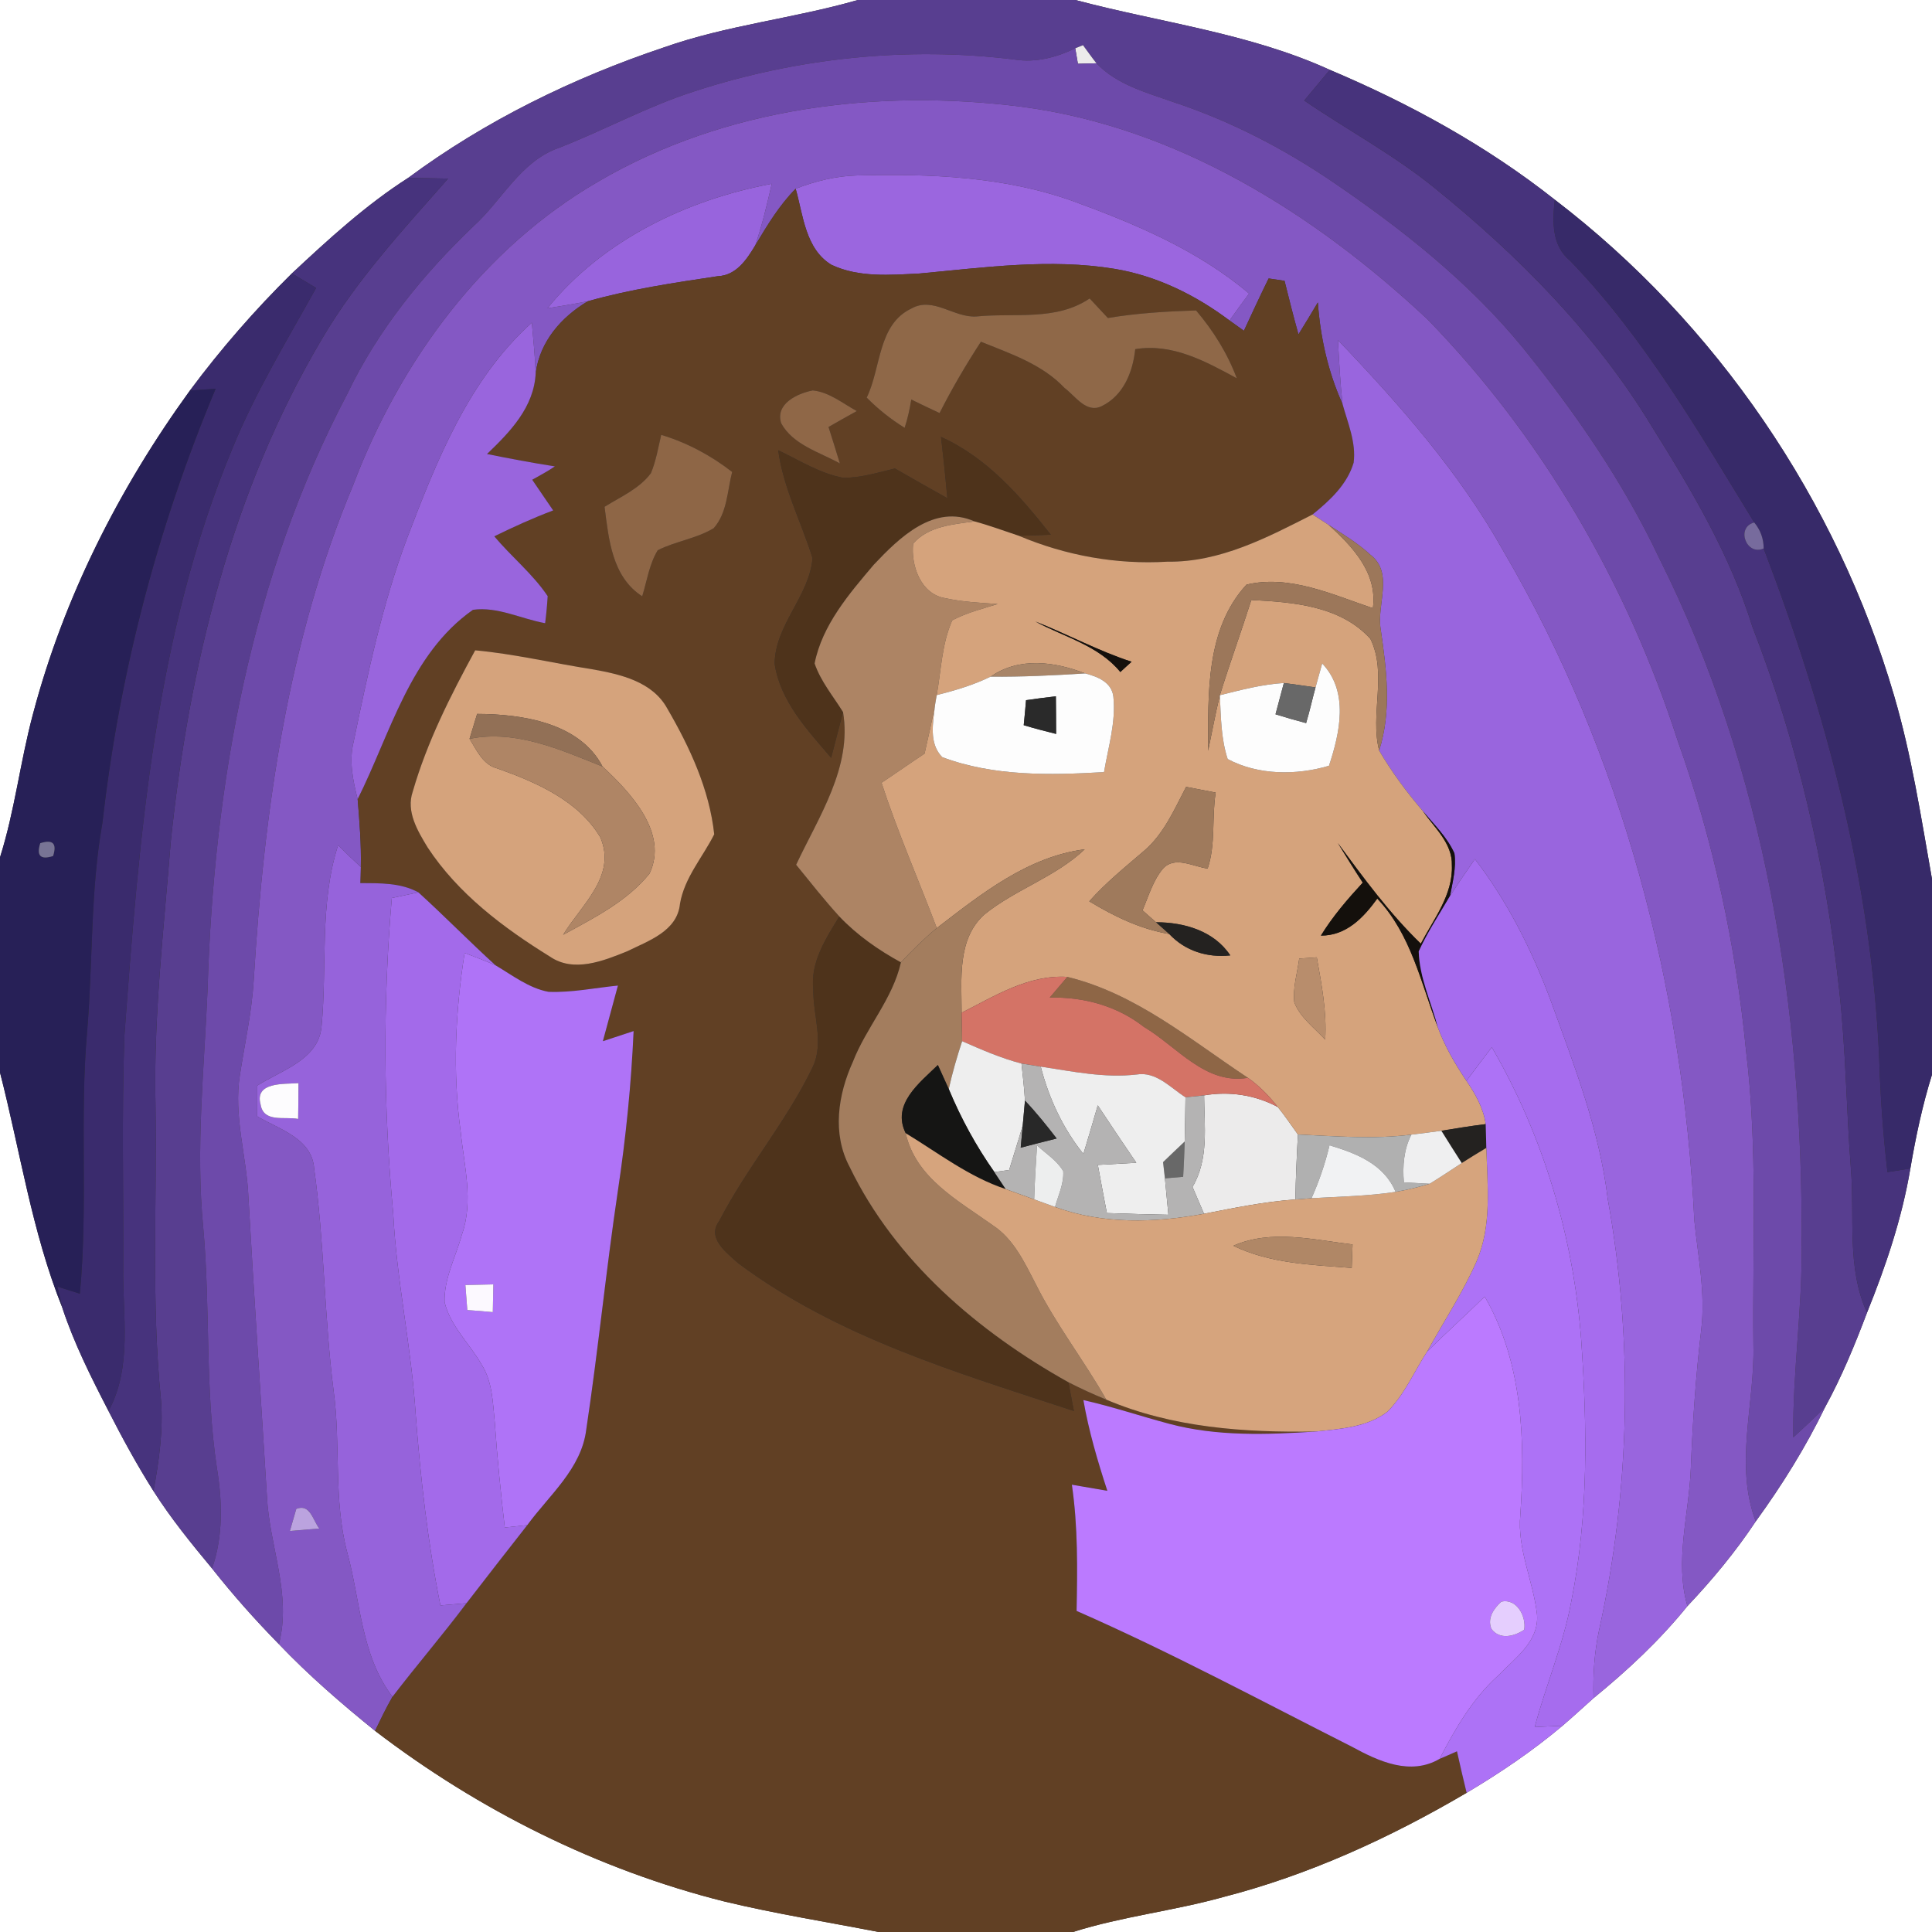 <?xml version="1.0" encoding="UTF-8" ?>
<!DOCTYPE svg PUBLIC "-//W3C//DTD SVG 1.1//EN" "http://www.w3.org/Graphics/SVG/1.1/DTD/svg11.dtd">
<svg width="250pt" height="250pt" viewBox="0 0 250 250" version="1.1" xmlns="http://www.w3.org/2000/svg">
<rect x="0" y="0" width="250" height="250" fill="#333333" stroke="none"/>
<g id="#ffffffff">
<path fill="#ffffff" opacity="1.00" d=" M 0.00 0.00 L 111.00 0.00 C 102.72 2.39 94.07 3.25 85.92 6.13 C 74.16 10.07 62.81 15.62 52.83 23.01 C 47.34 26.52 42.52 30.95 37.77 35.38 C 33.00 40.08 28.58 45.15 24.58 50.53 C 15.41 63.17 8.22 77.36 4.24 92.50 C 2.61 98.60 1.91 104.91 0.00 110.94 L 0.00 0.00 Z" />
<path fill="#ffffff" opacity="1.00" d=" M 139.16 0.00 L 250.00 0.00 L 250.00 113.75 C 248.59 105.79 247.37 97.75 245.08 89.97 C 237.69 64.71 222.10 41.83 201.19 25.84 C 192.36 18.86 182.43 13.41 172.08 9.04 C 161.63 4.27 150.16 2.93 139.16 0.00 Z" />
<path fill="#ffffff" opacity="1.00" d=" M 0.00 138.78 C 2.61 148.92 4.12 159.37 8.04 169.15 C 9.57 173.82 11.79 178.22 14.04 182.58 C 15.84 186.11 17.74 189.59 19.86 192.94 C 22.11 196.48 24.76 199.74 27.44 202.96 C 30.14 206.38 33.04 209.64 36.09 212.75 C 39.95 216.80 44.19 220.46 48.53 223.97 C 61.92 234.22 77.35 241.94 93.73 246.05 C 100.33 247.64 107.03 248.70 113.69 250.00 L 0.00 250.00 L 0.00 138.78 Z" />
<path fill="#ffffff" opacity="1.00" d=" M 247.20 151.20 C 247.90 147.10 248.76 143.03 250.00 139.06 L 250.00 250.00 L 138.84 250.00 C 145.17 247.99 151.81 247.28 158.20 245.50 C 169.35 242.64 179.88 237.81 189.78 231.99 C 194.12 229.41 198.32 226.57 202.19 223.31 C 203.55 222.15 204.86 220.93 206.20 219.74 C 210.60 216.15 214.77 212.26 218.35 207.83 C 221.58 204.42 224.59 200.79 227.19 196.87 C 230.59 192.19 233.66 187.27 236.18 182.06 C 238.32 178.15 240.02 174.02 241.59 169.86 C 244.03 163.83 246.12 157.63 247.20 151.20 Z" />
</g>
<g id="#583e90ff">
<path fill="#583e90" opacity="1.00" d=" M 111.00 0.00 L 139.16 0.00 C 150.16 2.93 161.63 4.27 172.08 9.04 C 170.97 10.36 169.87 11.68 168.77 13.01 C 174.37 16.83 180.39 20.05 185.66 24.34 C 196.51 33.12 206.50 43.21 213.76 55.21 C 218.90 63.43 223.90 71.84 226.78 81.16 C 232.62 96.17 236.24 111.99 237.98 127.99 C 238.86 135.73 238.91 143.52 239.51 151.28 C 240.02 157.49 238.93 163.99 241.59 169.86 C 240.02 174.02 238.32 178.15 236.18 182.06 C 234.86 183.43 233.45 184.71 232.05 186.00 C 231.94 177.64 233.24 169.35 233.13 161.00 C 233.31 130.64 228.44 99.66 214.74 72.31 C 210.09 62.45 203.88 53.43 197.04 44.98 C 190.11 36.51 181.45 29.66 172.44 23.53 C 166.07 19.20 159.16 15.63 151.84 13.21 C 148.34 11.97 144.53 10.97 141.88 8.19 C 141.27 7.43 140.72 6.63 140.14 5.85 C 139.89 5.95 139.39 6.15 139.14 6.25 C 136.71 7.43 134.03 8.13 131.32 7.71 C 117.42 5.98 103.15 7.48 89.85 11.82 C 83.81 13.75 78.24 16.83 72.35 19.12 C 67.36 20.85 64.98 25.92 61.27 29.27 C 54.69 35.56 48.88 42.73 44.94 50.97 C 32.46 74.62 27.65 101.51 26.86 128.02 C 26.43 138.29 25.30 148.58 26.30 158.86 C 27.24 169.21 26.51 179.67 28.07 189.98 C 28.77 194.30 28.90 198.76 27.44 202.96 C 24.76 199.74 22.11 196.48 19.86 192.94 C 20.57 189.05 21.14 185.11 20.83 181.15 C 19.55 168.47 20.32 155.72 20.12 143.00 C 19.85 131.63 21.19 120.31 22.09 108.99 C 24.43 86.29 29.99 63.47 41.75 43.70 C 46.21 36.14 52.20 29.67 57.98 23.11 C 56.26 23.08 54.54 23.04 52.83 23.01 C 62.81 15.62 74.16 10.07 85.92 6.13 C 94.07 3.25 102.72 2.39 111.00 0.00 Z" />
</g>
<g id="#ecebebff">
<path fill="#ecebeb" opacity="1.00" d=" M 139.14 6.25 C 139.39 6.15 139.89 5.95 140.14 5.85 C 140.72 6.63 141.27 7.43 141.88 8.19 C 141.08 8.21 140.28 8.23 139.48 8.25 C 139.39 7.75 139.22 6.75 139.14 6.25 Z" />
<path fill="#ecebeb" opacity="1.00" d=" M 155.81 141.74 C 159.08 141.18 162.42 141.68 165.35 143.25 C 166.27 144.39 167.10 145.61 167.95 146.80 C 167.80 149.60 167.67 152.41 167.62 155.21 C 163.63 155.49 159.71 156.30 155.80 157.06 C 155.30 155.90 154.80 154.74 154.31 153.59 C 156.45 149.98 155.84 145.72 155.81 141.74 Z" />
</g>
<g id="#6d4aaaff">
<path fill="#6d4aaa" opacity="1.00" d=" M 131.32 7.71 C 134.03 8.13 136.71 7.43 139.14 6.25 C 139.22 6.75 139.39 7.75 139.48 8.25 C 140.28 8.23 141.08 8.21 141.88 8.19 C 144.53 10.97 148.34 11.97 151.84 13.21 C 159.16 15.63 166.07 19.20 172.44 23.53 C 181.45 29.66 190.11 36.51 197.04 44.98 C 203.88 53.43 210.09 62.45 214.74 72.31 C 228.44 99.66 233.31 130.64 233.13 161.00 C 233.24 169.35 231.94 177.64 232.05 186.00 C 233.45 184.71 234.86 183.43 236.18 182.06 C 233.66 187.27 230.59 192.19 227.19 196.87 C 224.40 189.44 227.09 181.63 226.89 174.01 C 226.75 161.34 227.48 148.61 225.94 136.00 C 224.62 122.33 221.72 108.81 217.10 95.87 C 210.56 75.57 199.61 56.60 184.70 41.30 C 170.13 27.66 152.31 16.45 132.18 13.81 C 113.55 11.46 93.84 13.88 77.44 23.48 C 62.51 32.11 51.77 46.76 45.72 62.71 C 37.22 83.00 34.15 105.05 32.83 126.86 C 32.58 130.97 31.68 135.00 31.05 139.06 C 30.18 144.40 31.94 149.67 32.15 154.99 C 32.88 167.85 33.75 180.71 34.54 193.58 C 34.83 200.00 37.78 206.30 36.09 212.75 C 33.04 209.64 30.14 206.38 27.44 202.96 C 28.90 198.76 28.77 194.30 28.07 189.98 C 26.51 179.67 27.24 169.21 26.30 158.86 C 25.30 148.58 26.43 138.29 26.86 128.02 C 27.65 101.51 32.46 74.62 44.94 50.97 C 48.88 42.73 54.69 35.56 61.27 29.27 C 64.98 25.92 67.36 20.85 72.35 19.12 C 78.24 16.83 83.81 13.75 89.85 11.82 C 103.15 7.48 117.42 5.98 131.32 7.71 Z" />
</g>
<g id="#47337cff">
<path fill="#47337c" opacity="1.00" d=" M 172.08 9.04 C 182.43 13.41 192.36 18.86 201.19 25.84 C 200.88 28.63 200.76 31.77 203.17 33.74 C 212.82 43.74 219.79 55.84 227.00 67.61 C 224.58 68.22 225.97 71.98 228.22 70.97 C 236.30 92.11 242.19 114.30 243.17 137.01 C 243.32 141.91 243.67 146.80 244.24 151.67 C 245.23 151.51 246.21 151.35 247.20 151.20 C 246.12 157.63 244.03 163.83 241.59 169.86 C 238.93 163.99 240.02 157.49 239.51 151.28 C 238.91 143.52 238.86 135.73 237.98 127.99 C 236.24 111.99 232.62 96.17 226.78 81.16 C 223.90 71.84 218.90 63.43 213.76 55.21 C 206.50 43.21 196.51 33.12 185.66 24.34 C 180.39 20.05 174.37 16.83 168.77 13.01 C 169.87 11.68 170.97 10.36 172.08 9.04 Z" />
</g>
<g id="#8458c4ff">
<path fill="#8458c4" opacity="1.00" d=" M 77.44 23.48 C 93.84 13.88 113.55 11.46 132.18 13.81 C 152.31 16.45 170.13 27.66 184.70 41.30 C 199.61 56.60 210.56 75.57 217.10 95.87 C 221.72 108.81 224.62 122.33 225.94 136.00 C 227.48 148.61 226.75 161.34 226.89 174.01 C 227.09 181.63 224.40 189.44 227.19 196.87 C 224.59 200.79 221.58 204.42 218.35 207.83 C 216.67 201.96 218.56 195.96 218.79 190.04 C 219.03 184.03 219.43 178.03 220.14 172.06 C 220.71 167.33 219.72 162.63 219.25 157.95 C 217.79 127.75 209.91 97.55 194.57 71.37 C 188.90 61.19 181.14 52.39 173.13 44.01 C 173.28 46.76 173.42 49.52 173.72 52.27 C 171.85 48.12 170.85 43.66 170.53 39.13 C 169.71 40.52 168.87 41.90 168.02 43.27 C 167.38 40.97 166.79 38.65 166.22 36.34 C 165.70 36.26 164.68 36.11 164.16 36.03 C 163.06 38.27 162.01 40.54 160.96 42.80 C 160.34 42.36 159.72 41.91 159.10 41.47 C 159.93 40.30 160.77 39.14 161.63 37.99 C 155.03 32.39 146.95 28.99 138.91 26.05 C 129.96 22.83 120.35 22.47 110.95 22.70 C 108.20 22.77 105.51 23.43 102.96 24.42 C 100.83 26.57 99.27 29.17 97.73 31.75 C 98.62 29.14 99.25 26.46 99.87 23.78 C 88.87 25.84 77.98 31.07 70.84 39.89 C 72.59 39.61 74.33 39.33 76.07 38.98 C 72.64 41.01 69.87 44.19 69.32 48.25 C 69.22 46.08 69.02 43.92 68.82 41.75 C 60.62 49.13 56.50 59.63 52.66 69.69 C 49.47 78.20 47.60 87.12 45.76 95.99 C 45.14 98.47 45.67 100.99 46.28 103.41 C 46.52 106.33 46.76 109.26 46.69 112.19 C 45.69 111.28 44.71 110.33 43.75 109.37 C 41.31 116.97 42.35 124.99 41.61 132.80 C 41.25 137.14 36.40 138.48 33.29 140.48 C 33.28 141.80 33.30 143.13 33.28 144.45 C 36.11 146.14 40.37 147.29 40.65 151.20 C 41.98 160.73 41.95 170.41 43.17 179.97 C 44.12 186.91 43.12 194.04 44.93 200.88 C 46.66 207.16 46.68 214.18 50.79 219.56 C 49.97 220.99 49.25 222.48 48.53 223.97 C 44.19 220.46 39.95 216.80 36.09 212.75 C 37.78 206.30 34.83 200.00 34.54 193.58 C 33.75 180.71 32.88 167.85 32.15 154.99 C 31.94 149.67 30.18 144.40 31.05 139.06 C 31.68 135.00 32.58 130.97 32.83 126.86 C 34.15 105.05 37.22 83.00 45.72 62.71 C 51.77 46.76 62.51 32.11 77.44 23.48 M 38.34 195.25 C 38.14 195.96 37.72 197.39 37.51 198.11 C 38.46 198.03 40.37 197.87 41.32 197.79 C 40.48 196.73 40.14 194.53 38.34 195.25 Z" />
</g>
<g id="#47337dff">
<path fill="#47337d" opacity="1.00" d=" M 37.77 35.38 C 42.52 30.95 47.34 26.52 52.83 23.01 C 54.54 23.04 56.26 23.08 57.98 23.11 C 52.20 29.67 46.21 36.14 41.75 43.70 C 29.99 63.47 24.43 86.29 22.09 108.99 C 21.19 120.31 19.85 131.63 20.12 143.00 C 20.32 155.72 19.55 168.47 20.83 181.15 C 21.14 185.11 20.57 189.05 19.86 192.94 C 17.74 189.59 15.84 186.11 14.04 182.58 C 17.16 176.85 15.84 170.21 15.94 164.00 C 15.99 153.99 15.74 143.97 16.10 133.97 C 18.00 108.29 20.06 82.06 30.07 58.03 C 33.03 50.78 37.11 44.09 40.90 37.26 C 39.86 36.63 38.81 36.00 37.77 35.38 Z" />
</g>
<g id="#9b66dfff">
<path fill="#9b66df" opacity="1.00" d=" M 102.96 24.42 C 105.51 23.43 108.20 22.77 110.95 22.70 C 120.35 22.47 129.96 22.83 138.91 26.05 C 146.95 28.99 155.03 32.39 161.63 37.99 C 160.77 39.14 159.93 40.30 159.10 41.47 C 154.72 38.18 149.67 35.69 144.24 34.79 C 135.86 33.41 127.37 34.62 119.00 35.39 C 115.20 35.58 111.14 35.94 107.60 34.27 C 104.22 32.24 103.93 27.84 102.96 24.42 Z" />
</g>
<g id="#9864ddff">
<path fill="#9864dd" opacity="1.00" d=" M 70.84 39.89 C 77.98 31.07 88.87 25.84 99.87 23.78 C 99.25 26.46 98.62 29.14 97.73 31.75 C 96.63 33.58 95.26 35.65 92.88 35.74 C 87.23 36.59 81.57 37.42 76.07 38.98 C 74.33 39.33 72.59 39.61 70.84 39.89 Z" />
</g>
<g id="#614024ff">
<path fill="#614024" opacity="1.00" d=" M 97.73 31.75 C 99.27 29.17 100.83 26.57 102.96 24.42 C 103.93 27.84 104.22 32.24 107.60 34.27 C 111.14 35.94 115.20 35.58 119.00 35.39 C 127.37 34.62 135.86 33.41 144.24 34.79 C 149.67 35.69 154.72 38.18 159.10 41.47 C 159.72 41.91 160.34 42.36 160.96 42.80 C 162.01 40.54 163.06 38.27 164.16 36.03 C 164.68 36.11 165.70 36.26 166.22 36.34 C 166.79 38.65 167.38 40.97 168.02 43.27 C 168.87 41.90 169.71 40.52 170.53 39.13 C 170.85 43.66 171.85 48.12 173.72 52.27 C 174.40 54.74 175.50 57.25 175.16 59.87 C 174.33 62.69 172.07 64.78 169.85 66.57 C 163.99 69.56 157.84 72.78 151.07 72.68 C 144.48 73.08 137.91 71.89 131.84 69.33 C 133.21 69.30 134.59 69.25 135.97 69.19 C 132.02 64.18 127.71 59.21 121.77 56.54 C 122.08 59.18 122.35 61.82 122.59 64.47 C 120.31 63.21 118.06 61.91 115.80 60.62 C 113.60 61.15 111.39 61.84 109.11 61.83 C 106.09 61.27 103.44 59.56 100.70 58.26 C 101.36 63.17 103.70 67.56 105.14 72.22 C 104.76 77.11 100.26 80.88 100.24 85.91 C 100.97 90.75 104.49 94.48 107.55 98.06 C 108.07 96.09 108.58 94.11 109.09 92.14 C 110.29 99.29 105.92 105.71 103.02 111.90 C 104.85 114.15 106.65 116.44 108.61 118.59 C 106.86 121.45 104.85 124.52 105.24 128.04 C 105.19 131.35 106.66 134.87 105.18 138.04 C 101.81 145.09 96.64 151.08 93.07 157.99 C 91.41 160.20 94.00 162.08 95.51 163.45 C 108.35 173.05 123.94 177.64 138.96 182.58 C 138.72 181.34 138.49 180.10 138.25 178.86 C 139.85 179.68 141.48 180.43 143.15 181.11 C 151.69 184.75 161.08 185.39 170.26 185.24 C 163.96 185.65 157.50 185.89 151.34 184.25 C 147.61 183.26 143.96 182.02 140.19 181.17 C 140.88 185.16 142.03 189.06 143.29 192.91 C 141.76 192.65 140.23 192.38 138.70 192.12 C 139.49 197.53 139.42 203.00 139.31 208.45 C 151.45 213.78 163.14 220.06 174.96 226.04 C 178.40 227.92 182.51 229.80 186.28 227.60 C 187.04 227.28 187.79 226.95 188.53 226.62 C 188.93 228.41 189.34 230.20 189.78 231.99 C 179.88 237.81 169.35 242.64 158.20 245.50 C 151.81 247.28 145.17 247.99 138.84 250.00 L 113.69 250.00 C 107.03 248.70 100.33 247.64 93.73 246.05 C 77.35 241.94 61.92 234.22 48.53 223.97 C 49.25 222.48 49.97 220.99 50.79 219.56 C 53.92 215.47 57.28 211.57 60.37 207.45 C 62.98 204.08 65.59 200.70 68.23 197.35 C 71.07 193.46 75.24 190.05 75.86 184.99 C 77.41 174.70 78.42 164.33 79.96 154.04 C 80.99 147.20 81.68 140.32 81.99 133.42 C 80.66 133.86 79.34 134.30 78.01 134.73 C 78.65 132.33 79.31 129.93 79.96 127.53 C 76.97 127.83 73.99 128.46 70.97 128.34 C 68.42 127.86 66.31 126.20 64.12 124.91 C 60.73 121.83 57.53 118.55 54.14 115.47 C 51.83 114.21 49.16 114.29 46.62 114.27 C 46.64 113.75 46.68 112.71 46.69 112.19 C 46.76 109.26 46.52 106.33 46.28 103.41 C 50.53 94.93 53.04 84.63 61.20 78.91 C 64.37 78.46 67.45 80.09 70.54 80.64 C 70.69 79.48 70.80 78.31 70.87 77.14 C 68.94 74.26 66.18 72.05 63.96 69.40 C 66.45 68.18 68.98 67.03 71.58 66.05 C 70.68 64.73 69.77 63.41 68.87 62.08 C 69.86 61.52 70.87 60.99 71.80 60.35 C 68.86 59.89 65.93 59.34 63.02 58.75 C 66.02 55.87 69.12 52.68 69.32 48.25 C 69.87 44.19 72.64 41.01 76.07 38.98 C 81.57 37.42 87.23 36.59 92.88 35.74 C 95.26 35.65 96.63 33.58 97.73 31.75 M 126.36 40.95 C 123.47 41.16 120.76 38.34 117.96 39.91 C 113.56 41.97 114.03 47.62 112.15 51.45 C 113.63 52.95 115.27 54.25 117.06 55.36 C 117.45 54.17 117.72 52.94 117.92 51.70 C 119.13 52.29 120.35 52.88 121.58 53.45 C 123.19 50.27 124.99 47.20 126.93 44.22 C 130.75 45.77 134.85 47.12 137.76 50.21 C 139.14 51.23 140.56 53.53 142.55 52.56 C 145.38 51.19 146.59 48.14 146.90 45.18 C 151.70 44.39 155.98 46.75 160.04 48.95 C 158.83 45.72 157.00 42.79 154.77 40.17 C 150.95 40.29 147.13 40.52 143.36 41.15 C 142.57 40.30 141.78 39.46 141.00 38.62 C 136.65 41.57 131.29 40.46 126.36 40.95 M 105.17 50.52 C 103.17 50.91 100.27 52.26 101.09 54.78 C 102.62 57.57 106.04 58.50 108.68 59.97 C 108.20 58.39 107.71 56.82 107.21 55.25 C 108.43 54.55 109.65 53.87 110.87 53.19 C 109.04 52.20 107.30 50.73 105.17 50.52 M 85.56 56.27 C 85.17 57.93 84.89 59.64 84.23 61.23 C 82.72 63.25 80.31 64.28 78.23 65.58 C 78.77 69.78 79.19 74.64 83.10 77.16 C 83.72 75.17 84.01 73.01 85.11 71.20 C 87.43 70.03 90.12 69.70 92.35 68.35 C 94.11 66.37 94.11 63.52 94.74 61.07 C 91.99 58.93 88.90 57.28 85.56 56.27 M 61.49 84.15 C 58.30 90.01 55.26 96.01 53.41 102.43 C 52.52 105.00 54.04 107.52 55.33 109.65 C 59.27 115.65 65.14 120.06 71.17 123.79 C 74.24 125.89 78.06 124.35 81.15 123.10 C 83.90 121.74 87.64 120.51 87.99 116.95 C 88.57 113.55 90.92 110.95 92.42 107.96 C 91.80 102.15 89.25 96.67 86.34 91.67 C 84.41 88.17 80.24 87.24 76.62 86.60 C 71.57 85.81 66.58 84.62 61.49 84.15 Z" />
</g>
<g id="#372a69ff">
<path fill="#372a69" opacity="1.00" d=" M 201.19 25.84 C 222.10 41.83 237.69 64.71 245.08 89.97 C 247.37 97.75 248.59 105.79 250.00 113.75 L 250.00 139.06 C 248.76 143.03 247.90 147.10 247.20 151.20 C 246.21 151.35 245.23 151.51 244.24 151.67 C 243.67 146.80 243.32 141.91 243.17 137.01 C 242.19 114.30 236.30 92.11 228.22 70.97 C 228.21 69.70 227.80 68.58 227.00 67.61 C 219.79 55.84 212.82 43.74 203.17 33.74 C 200.76 31.77 200.88 28.63 201.19 25.84 Z" />
</g>
<g id="#3a2b6dff">
<path fill="#3a2b6d" opacity="1.00" d=" M 24.58 50.53 C 28.58 45.15 33.00 40.08 37.77 35.38 C 38.81 36.00 39.86 36.63 40.90 37.26 C 37.11 44.09 33.03 50.78 30.07 58.03 C 20.06 82.06 18.00 108.29 16.10 133.97 C 15.74 143.97 15.99 153.99 15.94 164.00 C 15.84 170.21 17.16 176.85 14.04 182.58 C 11.79 178.22 9.57 173.82 8.04 169.15 C 7.89 168.48 7.59 167.15 7.43 166.49 C 8.40 166.79 9.36 167.09 10.33 167.40 C 11.42 156.04 10.27 144.62 11.29 133.27 C 12.03 124.32 11.68 115.30 13.26 106.43 C 15.44 87.15 20.39 68.20 27.90 50.31 C 26.79 50.38 25.69 50.46 24.58 50.53 Z" />
</g>
<g id="#8f6848ff">
<path fill="#8f6848" opacity="1.00" d=" M 126.36 40.95 C 131.29 40.46 136.65 41.57 141.00 38.62 C 141.78 39.46 142.57 40.30 143.36 41.15 C 147.13 40.52 150.95 40.29 154.77 40.17 C 157.00 42.79 158.83 45.72 160.04 48.95 C 155.98 46.75 151.70 44.39 146.90 45.18 C 146.59 48.14 145.38 51.19 142.55 52.56 C 140.56 53.53 139.14 51.23 137.76 50.21 C 134.85 47.12 130.75 45.77 126.93 44.22 C 124.99 47.20 123.19 50.27 121.58 53.45 C 120.35 52.88 119.13 52.29 117.92 51.70 C 117.72 52.94 117.45 54.17 117.06 55.36 C 115.27 54.25 113.63 52.95 112.15 51.45 C 114.03 47.62 113.56 41.97 117.96 39.91 C 120.76 38.34 123.47 41.16 126.36 40.95 Z" />
</g>
<g id="#9965ddff">
<path fill="#9965dd" opacity="1.00" d=" M 52.66 69.69 C 56.50 59.63 60.62 49.13 68.82 41.75 C 69.02 43.92 69.22 46.08 69.32 48.25 C 69.12 52.68 66.02 55.87 63.02 58.75 C 65.93 59.34 68.86 59.89 71.80 60.35 C 70.87 60.99 69.86 61.52 68.87 62.08 C 69.77 63.41 70.68 64.73 71.58 66.05 C 68.98 67.03 66.45 68.18 63.96 69.40 C 66.18 72.05 68.94 74.26 70.87 77.14 C 70.80 78.31 70.69 79.48 70.54 80.64 C 67.45 80.09 64.37 78.46 61.20 78.91 C 53.04 84.63 50.53 94.93 46.28 103.41 C 45.67 100.99 45.14 98.47 45.76 95.99 C 47.60 87.12 49.47 78.20 52.66 69.69 Z" />
</g>
<g id="#9965deff">
<path fill="#9965de" opacity="1.00" d=" M 173.13 44.01 C 181.14 52.39 188.90 61.19 194.57 71.37 C 209.91 97.55 217.79 127.75 219.25 157.95 C 219.72 162.63 220.71 167.33 220.14 172.06 C 219.43 178.03 219.03 184.03 218.79 190.04 C 218.56 195.96 216.67 201.96 218.35 207.83 C 214.77 212.26 210.60 216.15 206.20 219.74 C 206.12 216.79 206.30 213.83 206.92 210.94 C 210.97 192.65 211.37 173.56 208.04 155.13 C 206.98 146.20 203.67 137.80 200.64 129.41 C 198.21 122.92 195.08 116.67 190.85 111.16 C 189.77 112.75 188.67 114.32 187.63 115.94 C 187.97 114.13 188.46 112.27 188.20 110.42 C 187.25 108.32 185.57 106.69 184.11 104.95 C 182.02 102.50 180.09 99.91 178.46 97.12 C 180.10 91.97 179.42 86.64 178.66 81.42 C 178.11 78.23 180.40 74.12 177.31 71.77 C 175.68 70.26 173.76 69.12 171.91 67.91 C 171.39 67.58 170.37 66.91 169.85 66.57 C 172.07 64.78 174.33 62.69 175.16 59.87 C 175.50 57.25 174.40 54.74 173.72 52.27 C 173.42 49.52 173.28 46.76 173.13 44.01 Z" />
</g>
<g id="#272057ff">
<path fill="#272057" opacity="1.00" d=" M 24.58 50.53 C 25.69 50.46 26.79 50.38 27.90 50.31 C 20.39 68.20 15.44 87.15 13.26 106.43 C 11.68 115.30 12.03 124.32 11.29 133.27 C 10.27 144.62 11.42 156.04 10.33 167.40 C 9.36 167.09 8.40 166.79 7.43 166.49 C 7.59 167.15 7.89 168.48 8.04 169.15 C 4.12 159.37 2.61 148.92 0.00 138.78 L 0.00 110.94 C 1.91 104.91 2.61 98.60 4.24 92.50 C 8.22 77.36 15.41 63.17 24.58 50.53 M 5.21 109.11 C 4.69 110.74 5.24 111.29 6.87 110.77 C 7.39 109.14 6.84 108.59 5.21 109.11 Z" />
</g>
<g id="#8f6747ff">
<path fill="#8f6747" opacity="1.00" d=" M 105.17 50.52 C 107.30 50.73 109.04 52.20 110.87 53.19 C 109.65 53.87 108.43 54.55 107.21 55.25 C 107.71 56.82 108.20 58.39 108.68 59.97 C 106.04 58.50 102.62 57.57 101.09 54.78 C 100.27 52.26 103.17 50.91 105.17 50.52 Z" />
</g>
<g id="#8e6646ff">
<path fill="#8e6646" opacity="1.00" d=" M 85.56 56.27 C 88.90 57.28 91.99 58.93 94.74 61.07 C 94.11 63.52 94.11 66.37 92.35 68.35 C 90.12 69.70 87.43 70.03 85.11 71.20 C 84.01 73.01 83.72 75.17 83.10 77.16 C 79.19 74.64 78.77 69.78 78.23 65.58 C 80.31 64.28 82.72 63.25 84.23 61.23 C 84.89 59.64 85.17 57.93 85.56 56.27 Z" />
<path fill="#8e6646" opacity="1.00" d=" M 135.83 129.09 C 136.59 128.20 137.35 127.31 138.11 126.41 C 146.98 128.56 154.04 134.55 161.48 139.47 C 155.96 140.40 152.30 135.41 148.03 132.89 C 144.55 130.16 140.21 128.98 135.83 129.09 Z" />
</g>
<g id="#4e331bff">
<path fill="#4e331b" opacity="1.00" d=" M 121.77 56.54 C 127.71 59.21 132.02 64.18 135.97 69.19 C 134.59 69.25 133.21 69.30 131.84 69.33 C 129.93 68.70 128.04 67.99 126.10 67.47 C 120.87 65.16 116.37 69.57 113.07 73.07 C 109.88 76.83 106.39 80.89 105.41 85.85 C 106.20 88.17 107.81 90.08 109.09 92.14 C 108.58 94.11 108.07 96.09 107.55 98.06 C 104.49 94.48 100.97 90.75 100.24 85.91 C 100.26 80.88 104.76 77.11 105.14 72.22 C 103.70 67.56 101.36 63.17 100.70 58.26 C 103.44 59.56 106.09 61.27 109.11 61.83 C 111.39 61.84 113.60 61.15 115.80 60.62 C 118.06 61.91 120.31 63.21 122.59 64.47 C 122.35 61.82 122.08 59.18 121.77 56.54 Z" />
<path fill="#4e331b" opacity="1.00" d=" M 105.24 128.04 C 104.85 124.52 106.86 121.45 108.61 118.59 C 110.91 121.01 113.66 122.93 116.58 124.53 C 115.52 129.26 112.10 132.93 110.37 137.38 C 108.43 141.65 107.65 146.71 109.95 151.01 C 115.82 163.18 126.62 172.36 138.25 178.86 C 138.49 180.10 138.72 181.34 138.96 182.58 C 123.94 177.64 108.35 173.05 95.51 163.45 C 94.00 162.08 91.41 160.20 93.07 157.99 C 96.64 151.08 101.81 145.09 105.18 138.04 C 106.66 134.87 105.19 131.35 105.24 128.04 Z" />
</g>
<g id="#ad8464ff">
<path fill="#ad8464" opacity="1.00" d=" M 113.07 73.07 C 116.37 69.57 120.87 65.16 126.10 67.47 C 123.32 67.85 120.12 68.08 118.16 70.35 C 117.85 73.17 119.15 76.89 122.30 77.40 C 124.53 77.89 126.83 78.00 129.10 78.16 C 127.11 78.78 125.07 79.29 123.22 80.27 C 121.87 83.31 121.79 86.71 121.21 89.95 C 121.16 90.27 121.05 90.92 120.99 91.24 C 120.59 93.34 120.11 95.43 119.64 97.52 C 117.77 98.76 115.94 100.05 114.07 101.29 C 116.15 107.67 118.85 113.82 121.22 120.09 C 119.57 121.46 118.05 122.97 116.58 124.53 C 113.66 122.93 110.91 121.01 108.61 118.59 C 106.65 116.44 104.85 114.15 103.02 111.90 C 105.92 105.71 110.29 99.29 109.09 92.14 C 107.81 90.08 106.20 88.17 105.41 85.85 C 106.39 80.89 109.88 76.83 113.07 73.07 Z" />
</g>
<g id="#d5a37cff">
<path fill="#d5a37c" opacity="1.00" d=" M 151.07 72.68 C 157.84 72.78 163.99 69.56 169.85 66.57 C 170.37 66.91 171.39 67.58 171.91 67.91 C 175.02 70.72 178.27 74.14 177.65 78.70 C 172.44 76.95 166.87 74.33 161.30 75.65 C 155.99 81.40 156.34 89.84 156.33 97.15 C 156.83 94.75 157.28 92.34 157.85 89.96 C 157.98 92.72 157.99 95.56 158.86 98.22 C 162.81 100.33 167.75 100.34 171.97 99.09 C 173.39 94.79 174.57 89.52 171.09 85.85 C 170.87 86.62 170.44 88.17 170.23 88.95 C 168.86 88.75 167.50 88.56 166.13 88.38 C 163.32 88.55 160.58 89.28 157.85 89.96 C 159.13 85.83 160.61 81.76 161.92 77.64 C 167.32 77.91 173.47 78.39 177.33 82.67 C 179.54 87.18 177.25 92.37 178.46 97.12 C 180.09 99.91 182.02 102.50 184.11 104.95 C 185.61 107.11 187.96 109.13 187.87 111.97 C 188.03 115.78 185.52 118.91 183.85 122.11 C 179.79 118.18 176.45 113.61 173.11 109.08 C 174.17 110.80 175.23 112.52 176.34 114.21 C 174.36 116.36 172.45 118.58 170.92 121.07 C 174.22 121.08 176.43 118.75 178.22 116.28 C 182.60 120.90 183.87 127.20 186.06 132.95 C 186.97 135.42 188.30 137.69 189.76 139.86 C 190.92 141.56 191.96 143.39 192.25 145.46 C 190.33 145.69 188.42 146.01 186.51 146.32 C 185.22 146.50 183.92 146.67 182.63 146.82 C 177.75 147.44 172.84 147.03 167.95 146.80 C 167.10 145.61 166.27 144.39 165.35 143.25 C 164.23 141.83 162.96 140.51 161.48 139.47 C 154.04 134.55 146.98 128.56 138.11 126.41 C 133.09 126.10 128.72 128.88 124.43 131.05 C 124.44 126.76 123.82 121.55 127.36 118.35 C 131.39 115.08 136.55 113.51 140.36 109.90 C 132.94 110.87 126.96 115.69 121.22 120.09 C 118.85 113.82 116.15 107.67 114.07 101.29 C 115.94 100.05 117.77 98.76 119.64 97.52 C 120.11 95.43 120.59 93.34 120.99 91.24 C 120.75 93.48 120.15 96.16 121.92 97.97 C 128.56 100.47 135.87 100.32 142.86 99.91 C 143.40 96.69 144.42 93.44 144.07 90.15 C 143.85 88.26 142.01 87.55 140.42 87.14 C 136.44 85.60 131.88 84.99 128.18 87.56 C 125.96 88.65 123.59 89.34 121.21 89.95 C 121.79 86.71 121.87 83.31 123.22 80.27 C 125.07 79.29 127.11 78.78 129.10 78.16 C 126.83 78.00 124.53 77.89 122.30 77.40 C 119.15 76.89 117.85 73.17 118.16 70.35 C 120.12 68.08 123.32 67.85 126.10 67.47 C 128.04 67.99 129.93 68.70 131.84 69.33 C 137.91 71.89 144.48 73.08 151.07 72.68 M 133.97 80.42 C 137.72 82.44 142.17 83.53 144.97 86.96 C 145.46 86.52 145.93 86.06 146.43 85.63 C 142.13 84.24 138.16 82.07 133.97 80.42 M 153.48 101.82 C 151.97 104.71 150.64 107.84 148.12 110.03 C 145.66 112.15 143.11 114.19 140.95 116.63 C 144.16 118.57 147.57 120.23 151.30 120.86 C 153.36 123.06 156.23 123.95 159.20 123.63 C 157.10 120.45 153.22 119.34 149.59 119.34 C 149.16 118.96 148.28 118.18 147.84 117.80 C 148.63 115.96 149.18 113.97 150.48 112.41 C 152.02 110.70 154.41 112.15 156.27 112.39 C 157.34 109.21 156.78 105.82 157.31 102.56 C 156.03 102.31 154.75 102.06 153.48 101.82 M 168.12 124.04 C 167.87 125.91 167.27 127.80 167.48 129.70 C 168.25 131.69 170.09 133.00 171.48 134.53 C 171.70 130.94 171.02 127.40 170.39 123.88 C 169.82 123.92 168.68 124.00 168.12 124.04 Z" />
<path fill="#d5a37c" opacity="1.00" d=" M 61.49 84.15 C 66.58 84.62 71.57 85.81 76.62 86.60 C 80.24 87.24 84.41 88.17 86.34 91.67 C 89.25 96.67 91.80 102.15 92.42 107.96 C 90.92 110.95 88.57 113.55 87.99 116.95 C 87.64 120.51 83.90 121.74 81.15 123.10 C 78.06 124.35 74.24 125.89 71.17 123.79 C 65.14 120.06 59.27 115.65 55.33 109.65 C 54.04 107.52 52.52 105.00 53.41 102.43 C 55.26 96.01 58.30 90.01 61.49 84.15 M 61.74 92.38 C 61.42 93.46 61.09 94.53 60.76 95.60 C 61.70 97.10 62.49 98.99 64.40 99.45 C 69.41 101.24 74.84 103.59 77.68 108.35 C 79.84 113.36 75.20 117.11 72.87 120.96 C 76.86 118.78 81.15 116.63 84.05 113.04 C 86.54 107.78 81.58 102.55 77.97 99.19 C 75.02 93.52 67.56 92.40 61.74 92.38 Z" />
</g>
<g id="#9c775aff">
<path fill="#9c775a" opacity="1.00" d=" M 171.91 67.91 C 173.76 69.12 175.68 70.26 177.31 71.77 C 180.40 74.12 178.11 78.23 178.66 81.42 C 179.42 86.64 180.10 91.97 178.46 97.12 C 177.25 92.37 179.54 87.18 177.33 82.67 C 173.47 78.39 167.32 77.91 161.92 77.64 C 160.61 81.76 159.13 85.83 157.85 89.96 C 157.28 92.34 156.83 94.75 156.33 97.15 C 156.34 89.84 155.99 81.40 161.30 75.65 C 166.87 74.33 172.44 76.95 177.65 78.70 C 178.27 74.14 175.02 70.72 171.91 67.91 Z" />
</g>
<g id="#776b9dff">
<path fill="#776b9d" opacity="1.00" d=" M 228.22 70.97 C 225.97 71.98 224.58 68.22 227.00 67.61 C 227.80 68.58 228.21 69.70 228.22 70.97 Z" />
</g>
<g id="#14100cff">
<path fill="#14100c" opacity="1.00" d=" M 133.97 80.42 C 138.16 82.07 142.13 84.24 146.43 85.63 C 145.93 86.06 145.46 86.52 144.97 86.96 C 142.17 83.53 137.72 82.44 133.97 80.42 Z" />
<path fill="#14100c" opacity="1.00" d=" M 184.11 104.95 C 185.57 106.69 187.25 108.32 188.20 110.42 C 188.46 112.27 187.97 114.13 187.63 115.94 C 186.25 118.31 184.72 120.61 183.58 123.11 C 183.68 126.51 185.21 129.69 186.06 132.95 C 183.87 127.20 182.60 120.90 178.22 116.28 C 176.43 118.75 174.22 121.08 170.92 121.07 C 172.45 118.58 174.36 116.36 176.34 114.21 C 175.23 112.52 174.17 110.80 173.11 109.08 C 176.45 113.61 179.79 118.18 183.85 122.11 C 185.52 118.91 188.03 115.78 187.87 111.97 C 187.96 109.13 185.61 107.11 184.11 104.95 Z" />
</g>
<g id="#a88568ff">
<path fill="#a88568" opacity="1.00" d=" M 128.18 87.56 C 131.88 84.99 136.44 85.60 140.42 87.14 C 136.34 87.40 132.26 87.60 128.18 87.56 Z" />
</g>
<g id="#fdfdfdff">
<path fill="#fdfdfd" opacity="1.00" d=" M 128.18 87.56 C 132.26 87.60 136.34 87.40 140.42 87.14 C 142.01 87.55 143.85 88.26 144.07 90.15 C 144.42 93.44 143.40 96.69 142.86 99.91 C 135.87 100.32 128.56 100.47 121.92 97.97 C 120.15 96.16 120.75 93.48 120.99 91.24 C 121.05 90.92 121.16 90.27 121.21 89.95 C 123.59 89.34 125.96 88.65 128.18 87.56 M 132.77 90.60 C 132.68 91.68 132.58 92.76 132.47 93.84 C 133.86 94.26 135.26 94.62 136.66 94.97 C 136.66 93.34 136.64 91.72 136.63 90.10 C 135.34 90.25 134.05 90.42 132.77 90.60 Z" />
<path fill="#fdfdfd" opacity="1.00" d=" M 170.23 88.95 C 170.44 88.17 170.87 86.62 171.09 85.85 C 174.57 89.52 173.39 94.79 171.97 99.09 C 167.75 100.34 162.81 100.33 158.86 98.22 C 157.99 95.56 157.98 92.72 157.85 89.96 C 160.58 89.28 163.32 88.55 166.13 88.38 C 165.86 89.39 165.32 91.42 165.05 92.43 C 166.36 92.84 167.68 93.22 169.01 93.57 C 169.47 92.04 169.81 90.48 170.23 88.95 Z" />
</g>
<g id="#686868ff">
<path fill="#686868" opacity="1.00" d=" M 166.13 88.38 C 167.50 88.56 168.86 88.75 170.23 88.95 C 169.81 90.48 169.47 92.04 169.01 93.57 C 167.68 93.22 166.36 92.84 165.05 92.43 C 165.32 91.42 165.86 89.39 166.13 88.38 Z" />
<path fill="#686868" opacity="1.00" d=" M 153.30 147.71 C 153.26 149.24 153.18 150.76 153.10 152.28 C 152.51 152.33 151.33 152.43 150.74 152.48 C 150.68 151.96 150.56 150.90 150.50 150.38 C 151.43 149.49 152.36 148.59 153.30 147.71 Z" />
</g>
<g id="#2a2a2aff">
<path fill="#2a2a2a" opacity="1.00" d=" M 132.77 90.60 C 134.05 90.42 135.34 90.25 136.63 90.10 C 136.64 91.72 136.66 93.34 136.66 94.97 C 135.26 94.62 133.86 94.26 132.47 93.84 C 132.58 92.76 132.68 91.68 132.77 90.60 Z" />
</g>
<g id="#927056ff">
<path fill="#927056" opacity="1.00" d=" M 61.74 92.38 C 67.56 92.40 75.02 93.52 77.97 99.19 C 72.51 97.01 66.78 94.40 60.76 95.60 C 61.09 94.53 61.42 93.46 61.74 92.38 Z" />
</g>
<g id="#af8565ff">
<path fill="#af8565" opacity="1.00" d=" M 60.76 95.60 C 66.78 94.40 72.51 97.01 77.97 99.19 C 81.58 102.55 86.54 107.78 84.05 113.04 C 81.15 116.63 76.86 118.78 72.87 120.96 C 75.20 117.11 79.84 113.36 77.68 108.35 C 74.84 103.59 69.41 101.24 64.40 99.45 C 62.49 98.99 61.70 97.10 60.76 95.60 Z" />
</g>
<g id="#9f7a5cff">
<path fill="#9f7a5c" opacity="1.00" d=" M 153.48 101.82 C 154.75 102.06 156.03 102.31 157.31 102.56 C 156.78 105.82 157.34 109.21 156.27 112.39 C 154.41 112.15 152.02 110.70 150.48 112.41 C 149.18 113.97 148.63 115.96 147.84 117.80 C 148.28 118.18 149.16 118.96 149.59 119.34 C 150.02 119.72 150.88 120.48 151.30 120.86 C 147.57 120.23 144.16 118.57 140.95 116.63 C 143.11 114.19 145.66 112.15 148.12 110.03 C 150.64 107.84 151.97 104.71 153.48 101.82 Z" />
</g>
<g id="#787495ff">
<path fill="#787495" opacity="1.00" d=" M 5.21 109.11 C 6.84 108.59 7.39 109.14 6.87 110.77 C 5.24 111.29 4.69 110.74 5.21 109.11 Z" />
</g>
<g id="#9663dbff">
<path fill="#9663db" opacity="1.00" d=" M 41.61 132.80 C 42.35 124.99 41.31 116.97 43.75 109.37 C 44.71 110.33 45.69 111.28 46.69 112.19 C 46.68 112.71 46.64 113.75 46.62 114.27 C 49.16 114.29 51.83 114.21 54.14 115.47 C 52.99 115.71 51.84 115.96 50.70 116.20 C 49.53 129.77 49.61 143.43 50.88 156.99 C 51.32 165.72 53.24 174.29 53.79 183.02 C 54.42 191.31 55.35 199.59 56.99 207.74 C 58.11 207.64 59.24 207.55 60.37 207.45 C 57.28 211.57 53.92 215.47 50.79 219.56 C 46.68 214.18 46.66 207.16 44.93 200.88 C 43.12 194.04 44.12 186.91 43.17 179.97 C 41.95 170.41 41.98 160.73 40.65 151.20 C 40.37 147.29 36.11 146.14 33.28 144.45 C 33.30 143.13 33.28 141.80 33.29 140.48 C 36.40 138.48 41.25 137.14 41.61 132.80 M 33.72 142.91 C 34.10 145.33 36.86 144.44 38.58 144.79 C 38.60 143.25 38.62 141.70 38.62 140.16 C 36.76 140.30 32.91 139.97 33.72 142.91 Z" />
</g>
<g id="#a37d5eff">
<path fill="#a37d5e" opacity="1.00" d=" M 121.22 120.09 C 126.96 115.69 132.94 110.87 140.36 109.90 C 136.55 113.51 131.39 115.08 127.36 118.35 C 123.82 121.55 124.44 126.76 124.43 131.05 C 124.45 132.28 124.48 133.50 124.50 134.73 C 123.83 136.77 123.23 138.82 122.77 140.92 C 122.30 139.88 121.83 138.84 121.36 137.81 C 118.97 140.14 115.34 142.89 117.20 146.64 C 118.49 152.44 124.01 155.36 128.45 158.54 C 131.17 160.32 132.56 163.34 134.01 166.13 C 136.63 171.38 140.26 176.02 143.15 181.11 C 141.48 180.43 139.85 179.68 138.25 178.86 C 126.62 172.36 115.82 163.18 109.95 151.01 C 107.65 146.71 108.43 141.65 110.37 137.38 C 112.10 132.93 115.52 129.26 116.58 124.53 C 118.05 122.97 119.57 121.46 121.22 120.09 Z" />
</g>
<g id="#a66ceeff">
<path fill="#a66cee" opacity="1.00" d=" M 190.85 111.16 C 195.08 116.67 198.21 122.92 200.64 129.41 C 203.67 137.80 206.98 146.20 208.04 155.13 C 211.37 173.56 210.97 192.65 206.92 210.94 C 206.30 213.83 206.12 216.79 206.20 219.74 C 204.86 220.93 203.55 222.15 202.19 223.31 C 200.99 223.37 199.78 223.42 198.59 223.48 C 200.05 218.02 202.31 212.77 203.33 207.19 C 205.57 196.08 205.38 184.66 204.61 173.42 C 203.61 160.13 199.74 147.04 193.04 135.51 C 191.94 136.95 190.84 138.40 189.76 139.86 C 188.30 137.69 186.97 135.42 186.06 132.95 C 185.21 129.69 183.68 126.51 183.58 123.11 C 184.72 120.61 186.25 118.31 187.63 115.94 C 188.67 114.32 189.77 112.75 190.85 111.16 Z" />
</g>
<g id="#a36aeaff">
<path fill="#a36aea" opacity="1.00" d=" M 50.70 116.20 C 51.84 115.96 52.99 115.71 54.14 115.47 C 57.53 118.55 60.73 121.83 64.12 124.91 C 62.80 124.33 61.46 123.82 60.12 123.31 C 58.92 130.95 58.55 138.74 59.61 146.42 C 60.05 150.83 61.31 155.44 59.76 159.78 C 58.97 162.67 57.43 165.45 57.53 168.51 C 58.29 171.63 60.79 173.88 62.34 176.61 C 63.75 178.84 63.77 181.57 64.03 184.12 C 64.34 188.64 64.80 193.16 65.32 197.66 C 66.29 197.56 67.26 197.45 68.23 197.35 C 65.59 200.70 62.98 204.08 60.37 207.45 C 59.24 207.55 58.11 207.64 56.99 207.74 C 55.35 199.59 54.42 191.31 53.79 183.02 C 53.24 174.29 51.32 165.72 50.88 156.99 C 49.61 143.43 49.53 129.77 50.70 116.20 Z" />
</g>
<g id="#242220ff">
<path fill="#242220" opacity="1.00" d=" M 149.59 119.34 C 153.22 119.34 157.10 120.45 159.20 123.63 C 156.23 123.95 153.36 123.06 151.30 120.86 C 150.88 120.48 150.02 119.72 149.59 119.34 Z" />
<path fill="#242220" opacity="1.00" d=" M 186.51 146.32 C 188.42 146.01 190.33 145.69 192.25 145.46 C 192.27 146.23 192.31 147.77 192.33 148.54 C 191.26 149.18 190.20 149.83 189.15 150.50 C 188.26 149.11 187.38 147.72 186.51 146.32 Z" />
</g>
<g id="#af73f7ff">
<path fill="#af73f7" opacity="1.00" d=" M 60.12 123.31 C 61.46 123.82 62.80 124.33 64.12 124.91 C 66.31 126.20 68.42 127.86 70.97 128.34 C 73.99 128.46 76.97 127.83 79.96 127.53 C 79.31 129.93 78.65 132.33 78.01 134.73 C 79.34 134.30 80.66 133.86 81.99 133.42 C 81.68 140.32 80.99 147.20 79.96 154.04 C 78.42 164.33 77.41 174.70 75.86 184.99 C 75.24 190.05 71.07 193.46 68.23 197.35 C 67.26 197.45 66.29 197.56 65.32 197.66 C 64.80 193.16 64.34 188.64 64.03 184.12 C 63.77 181.57 63.75 178.84 62.34 176.61 C 60.79 173.88 58.29 171.63 57.53 168.51 C 57.43 165.45 58.97 162.67 59.76 159.78 C 61.31 155.44 60.05 150.83 59.61 146.42 C 58.55 138.74 58.92 130.95 60.12 123.31 M 60.22 166.28 C 60.31 167.36 60.39 168.44 60.47 169.52 C 61.57 169.60 62.67 169.68 63.77 169.79 C 63.79 168.59 63.82 167.40 63.84 166.20 C 62.63 166.22 61.43 166.25 60.22 166.28 Z" />
</g>
<g id="#b88d6cff">
<path fill="#b88d6c" opacity="1.00" d=" M 168.12 124.04 C 168.68 124.00 169.82 123.92 170.39 123.88 C 171.02 127.40 171.70 130.94 171.48 134.53 C 170.09 133.00 168.25 131.69 167.48 129.70 C 167.27 127.80 167.87 125.91 168.12 124.04 Z" />
</g>
<g id="#d47366ff">
<path fill="#d47366" opacity="1.00" d=" M 124.43 131.05 C 128.72 128.88 133.09 126.10 138.11 126.41 C 137.35 127.31 136.59 128.20 135.83 129.09 C 140.21 128.98 144.55 130.16 148.03 132.89 C 152.30 135.41 155.96 140.40 161.48 139.47 C 162.96 140.51 164.23 141.83 165.35 143.25 C 162.42 141.68 159.08 141.18 155.81 141.74 C 155.01 141.82 154.20 141.90 153.40 141.99 C 151.45 140.75 149.61 138.62 147.08 139.04 C 142.90 139.52 138.78 138.64 134.67 138.02 C 134.05 137.92 132.80 137.72 132.18 137.62 C 129.52 136.93 127.00 135.82 124.50 134.73 C 124.48 133.50 124.45 132.28 124.43 131.05 Z" />
</g>
<g id="#eeeeeeff">
<path fill="#eeeeee" opacity="1.00" d=" M 122.77 140.92 C 123.23 138.82 123.83 136.77 124.50 134.73 C 127.00 135.82 129.52 136.93 132.18 137.62 C 132.35 139.21 132.54 140.81 132.63 142.42 C 132.56 143.22 132.42 144.83 132.34 145.64 C 131.78 147.56 131.16 149.47 130.58 151.40 C 130.10 151.46 129.15 151.59 128.67 151.66 C 126.31 148.31 124.34 144.70 122.77 140.92 Z" />
<path fill="#eeeeee" opacity="1.00" d=" M 134.67 138.02 C 138.78 138.64 142.90 139.52 147.08 139.04 C 149.61 138.62 151.45 140.75 153.40 141.99 C 153.37 143.90 153.35 145.80 153.30 147.71 C 152.36 148.59 151.43 149.49 150.50 150.38 C 150.56 150.90 150.68 151.96 150.74 152.48 C 150.89 154.05 151.04 155.62 151.19 157.19 C 148.53 157.14 145.88 157.07 143.23 156.97 C 142.83 154.89 142.44 152.82 142.06 150.74 C 143.72 150.65 145.38 150.56 147.04 150.46 C 145.36 147.99 143.69 145.52 142.05 143.03 C 141.45 145.14 140.82 147.23 140.19 149.32 C 137.54 146.01 135.73 142.13 134.67 138.02 Z" />
</g>
<g id="#ad72f6ff">
<path fill="#ad72f6" opacity="1.00" d=" M 189.76 139.86 C 190.84 138.40 191.94 136.95 193.04 135.51 C 199.74 147.04 203.61 160.13 204.61 173.42 C 205.38 184.66 205.57 196.08 203.33 207.19 C 202.31 212.77 200.05 218.02 198.59 223.48 C 199.78 223.42 200.99 223.37 202.19 223.31 C 198.32 226.57 194.12 229.41 189.78 231.99 C 189.34 230.20 188.93 228.41 188.53 226.62 C 187.79 226.95 187.04 227.28 186.28 227.60 C 188.30 223.71 190.53 219.83 193.82 216.86 C 195.97 214.62 199.18 212.43 198.89 208.92 C 198.41 204.57 196.30 200.46 196.73 196.00 C 197.38 186.43 197.05 176.30 192.12 167.78 C 189.67 170.18 187.12 172.47 184.68 174.88 C 186.81 171.00 189.28 167.29 191.06 163.23 C 193.07 158.60 192.47 153.44 192.33 148.54 C 192.31 147.77 192.27 146.23 192.25 145.46 C 191.96 143.39 190.92 141.56 189.76 139.86 Z" />
</g>
<g id="#151514ff">
<path fill="#151514" opacity="1.00" d=" M 117.20 146.64 C 115.34 142.89 118.97 140.14 121.36 137.81 C 121.83 138.84 122.30 139.88 122.77 140.92 C 124.34 144.70 126.31 148.31 128.67 151.66 C 129.04 152.21 129.77 153.31 130.14 153.87 C 125.39 152.30 121.42 149.20 117.20 146.64 Z" />
</g>
<g id="#b4b3b3ff">
<path fill="#b4b3b3" opacity="1.00" d=" M 132.18 137.62 C 132.80 137.72 134.05 137.92 134.67 138.02 C 135.73 142.13 137.54 146.01 140.19 149.32 C 140.82 147.23 141.45 145.14 142.05 143.03 C 143.69 145.52 145.36 147.99 147.04 150.46 C 145.38 150.56 143.72 150.65 142.06 150.74 C 142.44 152.82 142.83 154.89 143.23 156.97 C 145.88 157.07 148.53 157.14 151.19 157.19 C 151.04 155.62 150.89 154.05 150.74 152.48 C 151.33 152.43 152.51 152.33 153.10 152.28 C 153.18 150.76 153.26 149.24 153.30 147.71 C 153.35 145.80 153.37 143.90 153.40 141.99 C 154.20 141.90 155.01 141.82 155.81 141.74 C 155.84 145.72 156.45 149.98 154.31 153.59 C 154.80 154.74 155.30 155.90 155.80 157.06 C 149.42 158.25 142.68 158.44 136.52 156.18 C 136.94 154.66 137.69 153.15 137.58 151.54 C 136.77 150.16 135.35 149.28 134.19 148.22 C 134.03 150.54 133.90 152.87 133.82 155.20 C 132.59 154.75 131.36 154.31 130.14 153.87 C 129.77 153.31 129.04 152.21 128.67 151.66 C 129.15 151.59 130.10 151.46 130.58 151.40 C 131.16 149.47 131.78 147.56 132.34 145.64 C 132.28 146.35 132.14 147.79 132.08 148.51 C 133.63 148.11 135.18 147.70 136.73 147.32 C 135.43 145.63 134.10 143.97 132.63 142.42 C 132.54 140.81 132.35 139.21 132.18 137.62 Z" />
</g>
<g id="#fdfcfeff">
<path fill="#fdfcfe" opacity="1.00" d=" M 33.72 142.91 C 32.91 139.97 36.76 140.30 38.62 140.16 C 38.62 141.70 38.60 143.25 38.58 144.79 C 36.86 144.44 34.10 145.33 33.72 142.91 Z" />
</g>
<g id="#282828ff">
<path fill="#282828" opacity="1.00" d=" M 132.63 142.42 C 134.10 143.97 135.43 145.63 136.73 147.32 C 135.18 147.70 133.63 148.11 132.08 148.51 C 132.14 147.79 132.28 146.35 132.34 145.64 C 132.42 144.83 132.56 143.22 132.63 142.42 Z" />
</g>
<g id="#d6a47dff">
<path fill="#d6a47d" opacity="1.00" d=" M 128.45 158.54 C 124.01 155.36 118.49 152.44 117.20 146.64 C 121.42 149.20 125.39 152.30 130.14 153.87 C 131.36 154.31 132.59 154.75 133.82 155.20 C 134.49 155.45 135.84 155.93 136.52 156.18 C 142.68 158.44 149.42 158.25 155.80 157.06 C 159.71 156.30 163.63 155.49 167.62 155.21 C 168.14 155.17 169.19 155.09 169.71 155.05 C 173.34 154.83 176.99 154.78 180.59 154.23 C 182.08 153.97 183.55 153.62 185.00 153.18 C 186.40 152.32 187.77 151.40 189.15 150.50 C 190.20 149.83 191.26 149.18 192.33 148.54 C 192.47 153.44 193.07 158.60 191.06 163.23 C 189.28 167.29 186.81 171.00 184.68 174.88 C 183.00 177.48 181.76 180.42 179.57 182.65 C 176.95 184.69 173.44 184.90 170.26 185.24 C 161.08 185.39 151.69 184.75 143.15 181.11 C 140.26 176.02 136.63 171.38 134.01 166.13 C 132.56 163.34 131.17 160.32 128.45 158.54 M 159.59 161.20 C 164.36 163.51 169.73 163.67 174.91 164.07 C 174.94 163.31 174.99 161.79 175.02 161.03 C 169.92 160.43 164.53 159.04 159.59 161.20 Z" />
</g>
<g id="#b0b0b0ff">
<path fill="#b0b0b0" opacity="1.00" d=" M 167.95 146.80 C 172.84 147.03 177.75 147.44 182.63 146.82 C 181.65 148.74 181.48 150.87 181.66 153.00 C 182.50 153.04 184.16 153.13 185.00 153.18 C 183.55 153.62 182.08 153.97 180.59 154.23 C 179.09 150.62 175.49 149.24 172.04 148.20 C 171.48 150.55 170.70 152.84 169.71 155.05 C 169.19 155.09 168.14 155.17 167.62 155.21 C 167.67 152.41 167.80 149.60 167.95 146.80 Z" />
</g>
<g id="#efeff0ff">
<path fill="#efeff0" opacity="1.00" d=" M 182.63 146.82 C 183.92 146.67 185.22 146.50 186.51 146.32 C 187.38 147.72 188.26 149.11 189.15 150.50 C 187.77 151.40 186.40 152.32 185.00 153.18 C 184.16 153.13 182.50 153.04 181.66 153.00 C 181.48 150.87 181.65 148.74 182.63 146.82 Z" />
</g>
<g id="#f1f2f3ff">
<path fill="#f1f2f3" opacity="1.00" d=" M 172.04 148.20 C 175.49 149.24 179.09 150.62 180.59 154.23 C 176.99 154.78 173.34 154.83 169.71 155.05 C 170.70 152.84 171.48 150.55 172.04 148.20 Z" />
</g>
<g id="#edeeeeff">
<path fill="#edeeee" opacity="1.00" d=" M 134.19 148.22 C 135.35 149.28 136.77 150.16 137.58 151.54 C 137.69 153.15 136.94 154.66 136.52 156.18 C 135.84 155.93 134.49 155.45 133.82 155.20 C 133.90 152.87 134.03 150.54 134.19 148.22 Z" />
</g>
<g id="#b08766ff">
<path fill="#b08766" opacity="1.00" d=" M 159.59 161.20 C 164.53 159.04 169.92 160.43 175.02 161.03 C 174.99 161.79 174.94 163.31 174.91 164.07 C 169.73 163.67 164.36 163.51 159.59 161.20 Z" />
</g>
<g id="#fcf9ffff">
<path fill="#fcf9ff" opacity="1.00" d=" M 60.22 166.28 C 61.43 166.25 62.63 166.22 63.84 166.20 C 63.82 167.40 63.79 168.59 63.77 169.79 C 62.67 169.68 61.57 169.60 60.47 169.52 C 60.39 168.44 60.31 167.36 60.22 166.28 Z" />
</g>
<g id="#bb7affff">
<path fill="#bb7aff" opacity="1.00" d=" M 184.68 174.88 C 187.12 172.47 189.67 170.18 192.12 167.78 C 197.05 176.30 197.38 186.43 196.73 196.00 C 196.30 200.46 198.41 204.57 198.89 208.92 C 199.18 212.43 195.97 214.62 193.82 216.86 C 190.53 219.83 188.30 223.71 186.28 227.60 C 182.51 229.80 178.40 227.92 174.96 226.04 C 163.14 220.06 151.45 213.78 139.31 208.45 C 139.42 203.00 139.49 197.53 138.70 192.12 C 140.23 192.38 141.76 192.65 143.29 192.91 C 142.03 189.06 140.88 185.16 140.19 181.17 C 143.96 182.02 147.61 183.26 151.34 184.25 C 157.50 185.89 163.96 185.65 170.26 185.24 C 173.44 184.90 176.95 184.69 179.57 182.65 C 181.76 180.42 183.00 177.48 184.68 174.88 M 194.27 207.25 C 193.28 208.17 192.43 209.36 192.98 210.77 C 194.05 212.23 195.94 211.76 197.23 210.89 C 197.52 209.16 196.27 206.80 194.27 207.25 Z" />
</g>
<g id="#bba3dfff">
<path fill="#bba3df" opacity="1.00" d=" M 38.34 195.25 C 40.14 194.53 40.48 196.73 41.32 197.79 C 40.37 197.87 38.46 198.03 37.51 198.11 C 37.72 197.39 38.14 195.96 38.34 195.25 Z" />
</g>
<g id="#e5cefeff">
<path fill="#e5cefe" opacity="1.00" d=" M 194.27 207.25 C 196.27 206.80 197.52 209.16 197.23 210.89 C 195.94 211.76 194.05 212.23 192.98 210.77 C 192.43 209.36 193.28 208.17 194.27 207.25 Z" />
</g>
</svg>

